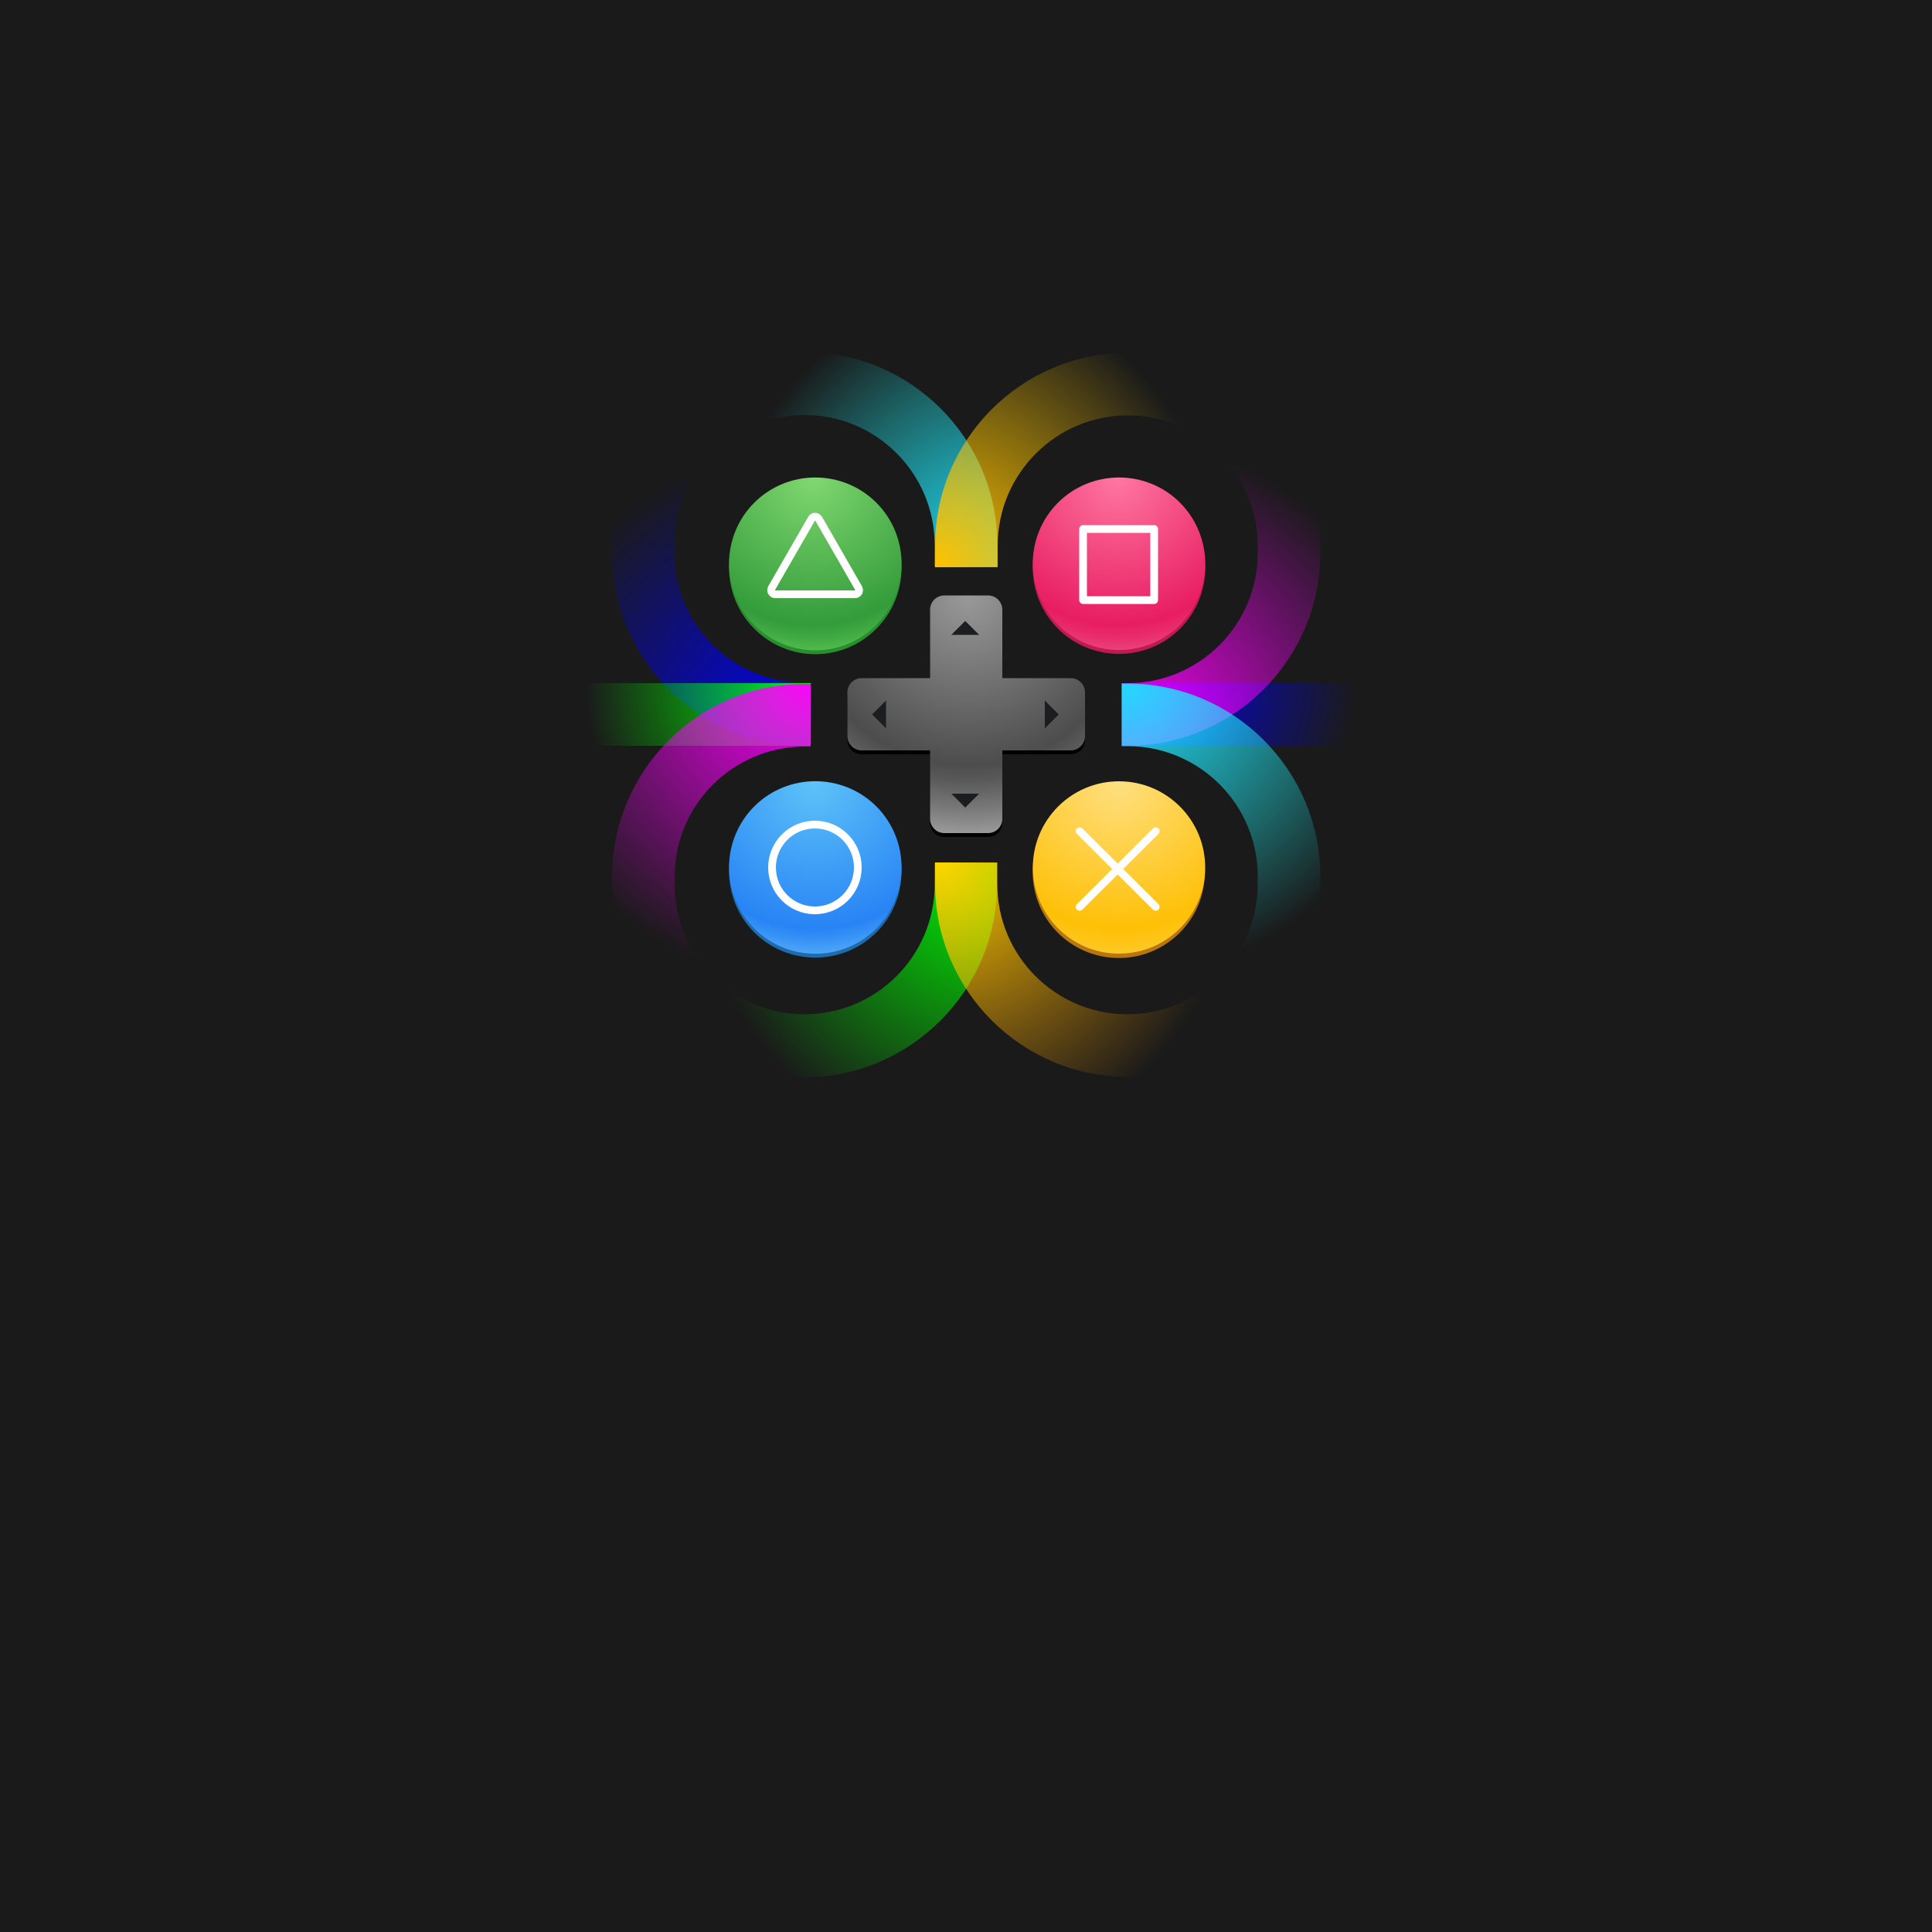 <?xml version="1.0" encoding="utf-8"?>
<!-- Generator: Adobe Illustrator 23.0.1, SVG Export Plug-In . SVG Version: 6.00 Build 0)  -->
<svg version="1.1" xmlns="http://www.w3.org/2000/svg" xmlns:xlink="http://www.w3.org/1999/xlink" x="0px" y="0px"
	 viewBox="0 0 500 500" style="enable-background:new 0 0 500 500;" xml:space="preserve">
<style type="text/css">
	.st0{fill:#1A1A1A;}
	.st1{fill:#BD1B52;}
	.st2{fill:#1F6BAB;}
	.st3{fill:#B87613;}
	.st4{fill:#298F2E;}
	.st5{fill:url(#SVGID_1_);}
	.st6{fill:url(#SVGID_2_);}
	.st7{fill:url(#SVGID_3_);}
	.st8{fill:url(#SVGID_4_);}
	.st9{fill:url(#SVGID_5_);}
	.st10{fill:url(#SVGID_6_);}
	.st11{fill:url(#SVGID_7_);}
	.st12{fill:url(#SVGID_8_);}
	.st13{fill:url(#SVGID_9_);}
	.st14{fill:url(#SVGID_10_);}
	.st15{fill:url(#SVGID_11_);}
	.st16{fill:url(#SVGID_12_);}
	.st17{fill:url(#SVGID_13_);}
	.st18{fill:url(#SVGID_14_);}
	.st19{fill:none;stroke:#FFFFFF;stroke-width:2;stroke-miterlimit:10;}
	.st20{fill:none;stroke:#FFFFFF;stroke-width:2;stroke-linecap:round;stroke-linejoin:round;stroke-miterlimit:10;}
	.st21{fill:url(#SVGID_15_);}
	.st22{fill:#1C1D21;}
</style>
<g id="Background">
	<rect class="st0" width="500" height="500"/>
</g>
<g id="Objects">
	<g>
		<g>
			<g>
				<g>
					<path class="st1" d="M305.4,162.7c-8.7,8.7-22.9,8.7-31.6,0c-8.7-8.7-8.7-22.9,0-31.6c8.7-8.7,22.9-8.7,31.6,0
						C314.1,139.9,314.1,154,305.4,162.7z"/>
					<path class="st2" d="M226.8,241.3c-8.7,8.7-22.9,8.7-31.6,0c-8.7-8.7-8.7-22.9,0-31.6c8.7-8.7,22.9-8.7,31.6,0
						C235.5,218.4,235.5,232.6,226.8,241.3z"/>
				</g>
				<g>
					
						<ellipse transform="matrix(0.786 -0.618 0.618 0.786 -77.443 227.359)" class="st3" cx="289.6" cy="225.5" rx="22.3" ry="22.3"/>
					<path class="st4" d="M195.2,162.7c-8.7-8.7-8.7-22.9,0-31.6s22.9-8.7,31.6,0c8.7,8.7,8.7,22.9,0,31.6
						C218.1,171.5,203.9,171.5,195.2,162.7z"/>
				</g>
			</g>
			<g>
				<path d="M259.4,176.5v-17.7c0-2-1.6-3.7-3.7-3.7h-11.3c-2,0-3.7,1.6-3.7,3.7v17.7H223c-2,0-3.7,1.6-3.7,3.7v11.3
					c0,2,1.6,3.7,3.7,3.7h17.7v17.7c0,2,1.6,3.7,3.7,3.7h11.3c2,0,3.7-1.6,3.7-3.7v-17.7h17.7c2,0,3.7-1.6,3.7-3.7v-11.3
					c0-2-1.6-3.7-3.7-3.7H259.4z"/>
			</g>
			<g>
				<g>
					<radialGradient id="SVGID_1_" cx="289.334" cy="123.804" r="44.468" gradientUnits="userSpaceOnUse">
						<stop  offset="0" style="stop-color:#FF77A2"/>
						<stop  offset="0.854" style="stop-color:#E81D62"/>
						<stop  offset="0.915" style="stop-color:#E9296A"/>
						<stop  offset="1" style="stop-color:#EB407A"/>
					</radialGradient>
					<path class="st5" d="M305.4,161.7c-8.7,8.7-22.9,8.7-31.6,0c-8.7-8.7-8.7-22.9,0-31.6c8.7-8.7,22.9-8.7,31.6,0
						C314.1,138.9,314.1,153,305.4,161.7z"/>
					<radialGradient id="SVGID_2_" cx="210.844" cy="202.436" r="44.435" gradientUnits="userSpaceOnUse">
						<stop  offset="0" style="stop-color:#5EC3F8"/>
						<stop  offset="0.854" style="stop-color:#2884F5"/>
						<stop  offset="0.91" style="stop-color:#348FF6"/>
						<stop  offset="1" style="stop-color:#4FA7F7"/>
					</radialGradient>
					<path class="st6" d="M226.8,240.3c-8.7,8.7-22.9,8.7-31.6,0c-8.7-8.7-8.7-22.9,0-31.6c8.7-8.7,22.9-8.7,31.6,0
						C235.5,217.4,235.5,231.6,226.8,240.3z"/>
				</g>
				<g>
					<radialGradient id="SVGID_3_" cx="289.457" cy="202.172" r="44.66" gradientUnits="userSpaceOnUse">
						<stop  offset="0" style="stop-color:#FFE082"/>
						<stop  offset="0.854" style="stop-color:#FEC007"/>
						<stop  offset="0.918" style="stop-color:#FEC313"/>
						<stop  offset="1" style="stop-color:#FEC928"/>
					</radialGradient>
					<circle class="st7" cx="289.6" cy="224.5" r="22.3"/>
					<radialGradient id="SVGID_4_" cx="210.404" cy="123.745" r="44.386" gradientUnits="userSpaceOnUse">
						<stop  offset="0" style="stop-color:#80D870"/>
						<stop  offset="0.854" style="stop-color:#349C3B"/>
						<stop  offset="0.923" style="stop-color:#3EA841"/>
						<stop  offset="1" style="stop-color:#4EBA4A"/>
					</radialGradient>
					<path class="st8" d="M195.2,161.7c-8.7-8.7-8.7-22.9,0-31.6s22.9-8.7,31.6,0c8.7,8.7,8.7,22.9,0,31.6
						C218.1,170.5,203.9,170.5,195.2,161.7z"/>
				</g>
			</g>
			<radialGradient id="SVGID_5_" cx="209.586" cy="193.64" r="78.21" gradientUnits="userSpaceOnUse">
				<stop  offset="0" style="stop-color:#0000FF"/>
				<stop  offset="1" style="stop-color:#0000FF;stop-opacity:0"/>
			</radialGradient>
			<path class="st9" d="M158.3,141v2c0,27.5,22.4,49.9,49.9,49.9h1.5v-16.2h-1.5c-18.6,0-33.7-15.1-33.7-33.7v-2
				c0-9,3.6-17.2,9.4-23.3l-11.5-11.5C163.7,115.3,158.3,127.5,158.3,141z"/>
			<radialGradient id="SVGID_6_" cx="258.941" cy="146.967" r="71.782" gradientUnits="userSpaceOnUse">
				<stop  offset="0" style="stop-color:#21DAFF"/>
				<stop  offset="0.21" style="stop-color:#21E5FF;stop-opacity:0.79"/>
				<stop  offset="0.677" style="stop-color:#21F8FF;stop-opacity:0.323"/>
				<stop  offset="1" style="stop-color:#21FFFF;stop-opacity:0"/>
			</radialGradient>
			<path class="st10" d="M258.1,146.7V141c0-27.5-22.4-49.9-49.9-49.9c-14,0-26.7,5.8-35.8,15.2l11.5,11.5
				c6.1-6.4,14.8-10.4,24.3-10.4c18.6,0,33.7,15.1,33.7,33.7v5.6H258.1z"/>
			<radialGradient id="SVGID_7_" cx="241.774" cy="146.699" r="73.408" gradientUnits="userSpaceOnUse">
				<stop  offset="0" style="stop-color:#FFC100"/>
				<stop  offset="9.457809e-02" style="stop-color:#FFC200;stop-opacity:0.905"/>
				<stop  offset="1" style="stop-color:#FFC900;stop-opacity:0"/>
			</radialGradient>
			<path class="st11" d="M291.9,91.3c-27.5,0-49.9,22.4-49.9,49.9v5.6h16.2v-5.6c0-18.6,15.1-33.7,33.7-33.7
				c9.4,0,17.9,3.9,24.1,10.2l11.5-11.5C318.3,97,305.7,91.3,291.9,91.3z"/>
			
				<radialGradient id="SVGID_8_" cx="291.884" cy="176.607" r="52.205" gradientTransform="matrix(1.137 0 0 1 -40.167 0)" gradientUnits="userSpaceOnUse">
				<stop  offset="0" style="stop-color:#0000FF"/>
				<stop  offset="1" style="stop-color:#0000FF;stop-opacity:0"/>
			</radialGradient>
			<rect x="290.2" y="176.8" class="st12" width="77.2" height="16.2"/>
			<radialGradient id="SVGID_9_" cx="209.796" cy="176.444" r="58.382" gradientUnits="userSpaceOnUse">
				<stop  offset="0" style="stop-color:#00FF00"/>
				<stop  offset="8.319575e-02" style="stop-color:#00FF00;stop-opacity:0.917"/>
				<stop  offset="1" style="stop-color:#00FF00;stop-opacity:0"/>
			</radialGradient>
			<rect x="132.6" y="176.8" class="st13" width="77.2" height="16.2"/>
			<radialGradient id="SVGID_10_" cx="288.983" cy="192.835" r="79.283" gradientUnits="userSpaceOnUse">
				<stop  offset="0" style="stop-color:#FF00FF"/>
				<stop  offset="2.851313e-02" style="stop-color:#FF00FF;stop-opacity:0.972"/>
				<stop  offset="1" style="stop-color:#FF00FF;stop-opacity:0"/>
			</radialGradient>
			<path class="st14" d="M315.9,117.6c5.9,6.1,9.6,14.4,9.6,23.5v2c0,18.6-15.1,33.7-33.7,33.7h-1.5v16.2h1.5
				c27.5,0,49.9-22.4,49.9-49.9v-2c0-13.6-5.5-26-14.4-35L315.9,117.6z"/>
			<radialGradient id="SVGID_11_" cx="210.05" cy="175.429" r="78.906" gradientUnits="userSpaceOnUse">
				<stop  offset="0" style="stop-color:#FF00FF"/>
				<stop  offset="2.851313e-02" style="stop-color:#FF00FF;stop-opacity:0.972"/>
				<stop  offset="1" style="stop-color:#FF00FF;stop-opacity:0"/>
			</radialGradient>
			<path class="st15" d="M174.6,228.9v-2c0-18.6,15.1-33.7,33.7-33.7h1.5v-16.2h-1.5c-27.5,0-49.9,22.4-49.9,49.9v2
				c0,13,5,24.9,13.2,33.8l11.5-11.5C177.8,245.2,174.6,237.4,174.6,228.9z"/>
			<radialGradient id="SVGID_12_" cx="258.062" cy="222.684" r="77.425" gradientUnits="userSpaceOnUse">
				<stop  offset="0" style="stop-color:#00FF00"/>
				<stop  offset="1" style="stop-color:#00FF00;stop-opacity:0"/>
			</radialGradient>
			<path class="st16" d="M241.9,223.2v5.6c0,18.6-15.1,33.7-33.7,33.7c-10,0-19-4.4-25.2-11.3l-11.5,11.5
				c9.1,9.9,22.2,16.1,36.6,16.1c27.5,0,49.9-22.4,49.9-49.9v-5.6H241.9z"/>
			<radialGradient id="SVGID_13_" cx="291.33" cy="175.807" r="76.294" gradientUnits="userSpaceOnUse">
				<stop  offset="0" style="stop-color:#21DAFF"/>
				<stop  offset="0.21" style="stop-color:#21E5FF;stop-opacity:0.79"/>
				<stop  offset="0.677" style="stop-color:#21F8FF;stop-opacity:0.323"/>
				<stop  offset="1" style="stop-color:#21FFFF;stop-opacity:0"/>
			</radialGradient>
			<path class="st17" d="M341.7,228.8v-2c0-27.5-22.4-49.9-49.9-49.9h-1.5v16.2h1.5c18.6,0,33.7,15.1,33.7,33.7v2
				c0,8.4-3.1,16.2-8.3,22.1l11.5,11.5C336.8,253.5,341.7,241.7,341.7,228.8z"/>
			<radialGradient id="SVGID_14_" cx="243.318" cy="222.684" r="76.228" gradientUnits="userSpaceOnUse">
				<stop  offset="0" style="stop-color:#FFD600"/>
				<stop  offset="0.355" style="stop-color:#FFBE00;stop-opacity:0.645"/>
				<stop  offset="0.736" style="stop-color:#FFAB00;stop-opacity:0.264"/>
				<stop  offset="1" style="stop-color:#FFA400;stop-opacity:0"/>
			</radialGradient>
			<path class="st18" d="M317.2,250.9c-6.2,7.1-15.3,11.6-25.4,11.6c-18.6,0-33.7-15.1-33.7-33.7v-5.6H242v5.6
				c0,27.5,22.4,49.9,49.9,49.9c14.6,0,27.7-6.3,36.9-16.3L317.2,250.9z"/>
			<path class="st19" d="M210,134.3l-10.3,17.9c-0.4,0.7,0.1,1.6,0.9,1.6h20.7c0.8,0,1.3-0.9,0.9-1.6l-10.3-17.9
				C211.4,133.5,210.4,133.5,210,134.3z"/>
			<rect x="280.3" y="136.9" class="st20" width="18.4" height="18.4"/>
			<circle class="st20" cx="210.9" cy="224.5" r="11.1"/>
			<g>
				<line class="st20" x1="279.4" y1="215.1" x2="299.1" y2="234.7"/>
				<line class="st20" x1="299.1" y1="215.1" x2="279.4" y2="234.7"/>
			</g>
			<g>
				<radialGradient id="SVGID_15_" cx="250.472" cy="154.206" r="61.463" gradientUnits="userSpaceOnUse">
					<stop  offset="0" style="stop-color:#999999"/>
					<stop  offset="0.714" style="stop-color:#4D4D4D"/>
					<stop  offset="0.779" style="stop-color:#595959"/>
					<stop  offset="0.895" style="stop-color:#787878"/>
					<stop  offset="1" style="stop-color:#999999"/>
				</radialGradient>
				<path class="st21" d="M259.4,175.5v-17.7c0-2-1.6-3.7-3.7-3.7h-11.3c-2,0-3.7,1.6-3.7,3.7v17.7H223c-2,0-3.7,1.6-3.7,3.7v11.3
					c0,2,1.6,3.7,3.7,3.7h17.7v17.7c0,2,1.6,3.7,3.7,3.7h11.3c2,0,3.7-1.6,3.7-3.7v-17.7h17.7c2,0,3.7-1.6,3.7-3.7v-11.3
					c0-2-1.6-3.7-3.7-3.7H259.4z"/>
			</g>
		</g>
		<g>
			<g>
				<g>
					<polygon class="st22" points="270.4,188.5 274,184.9 270.4,181.3 					"/>
					<polygon class="st22" points="229.3,188.5 225.7,184.9 229.3,181.3 					"/>
				</g>
			</g>
			<g>
				<g>
					<polygon class="st22" points="246.2,205.4 249.8,209 253.4,205.4 					"/>
					<polygon class="st22" points="246.2,164.3 249.8,160.7 253.4,164.3 					"/>
				</g>
			</g>
		</g>
	</g>
</g>
<g id="Designed_by_Freepik">
</g>
</svg>
